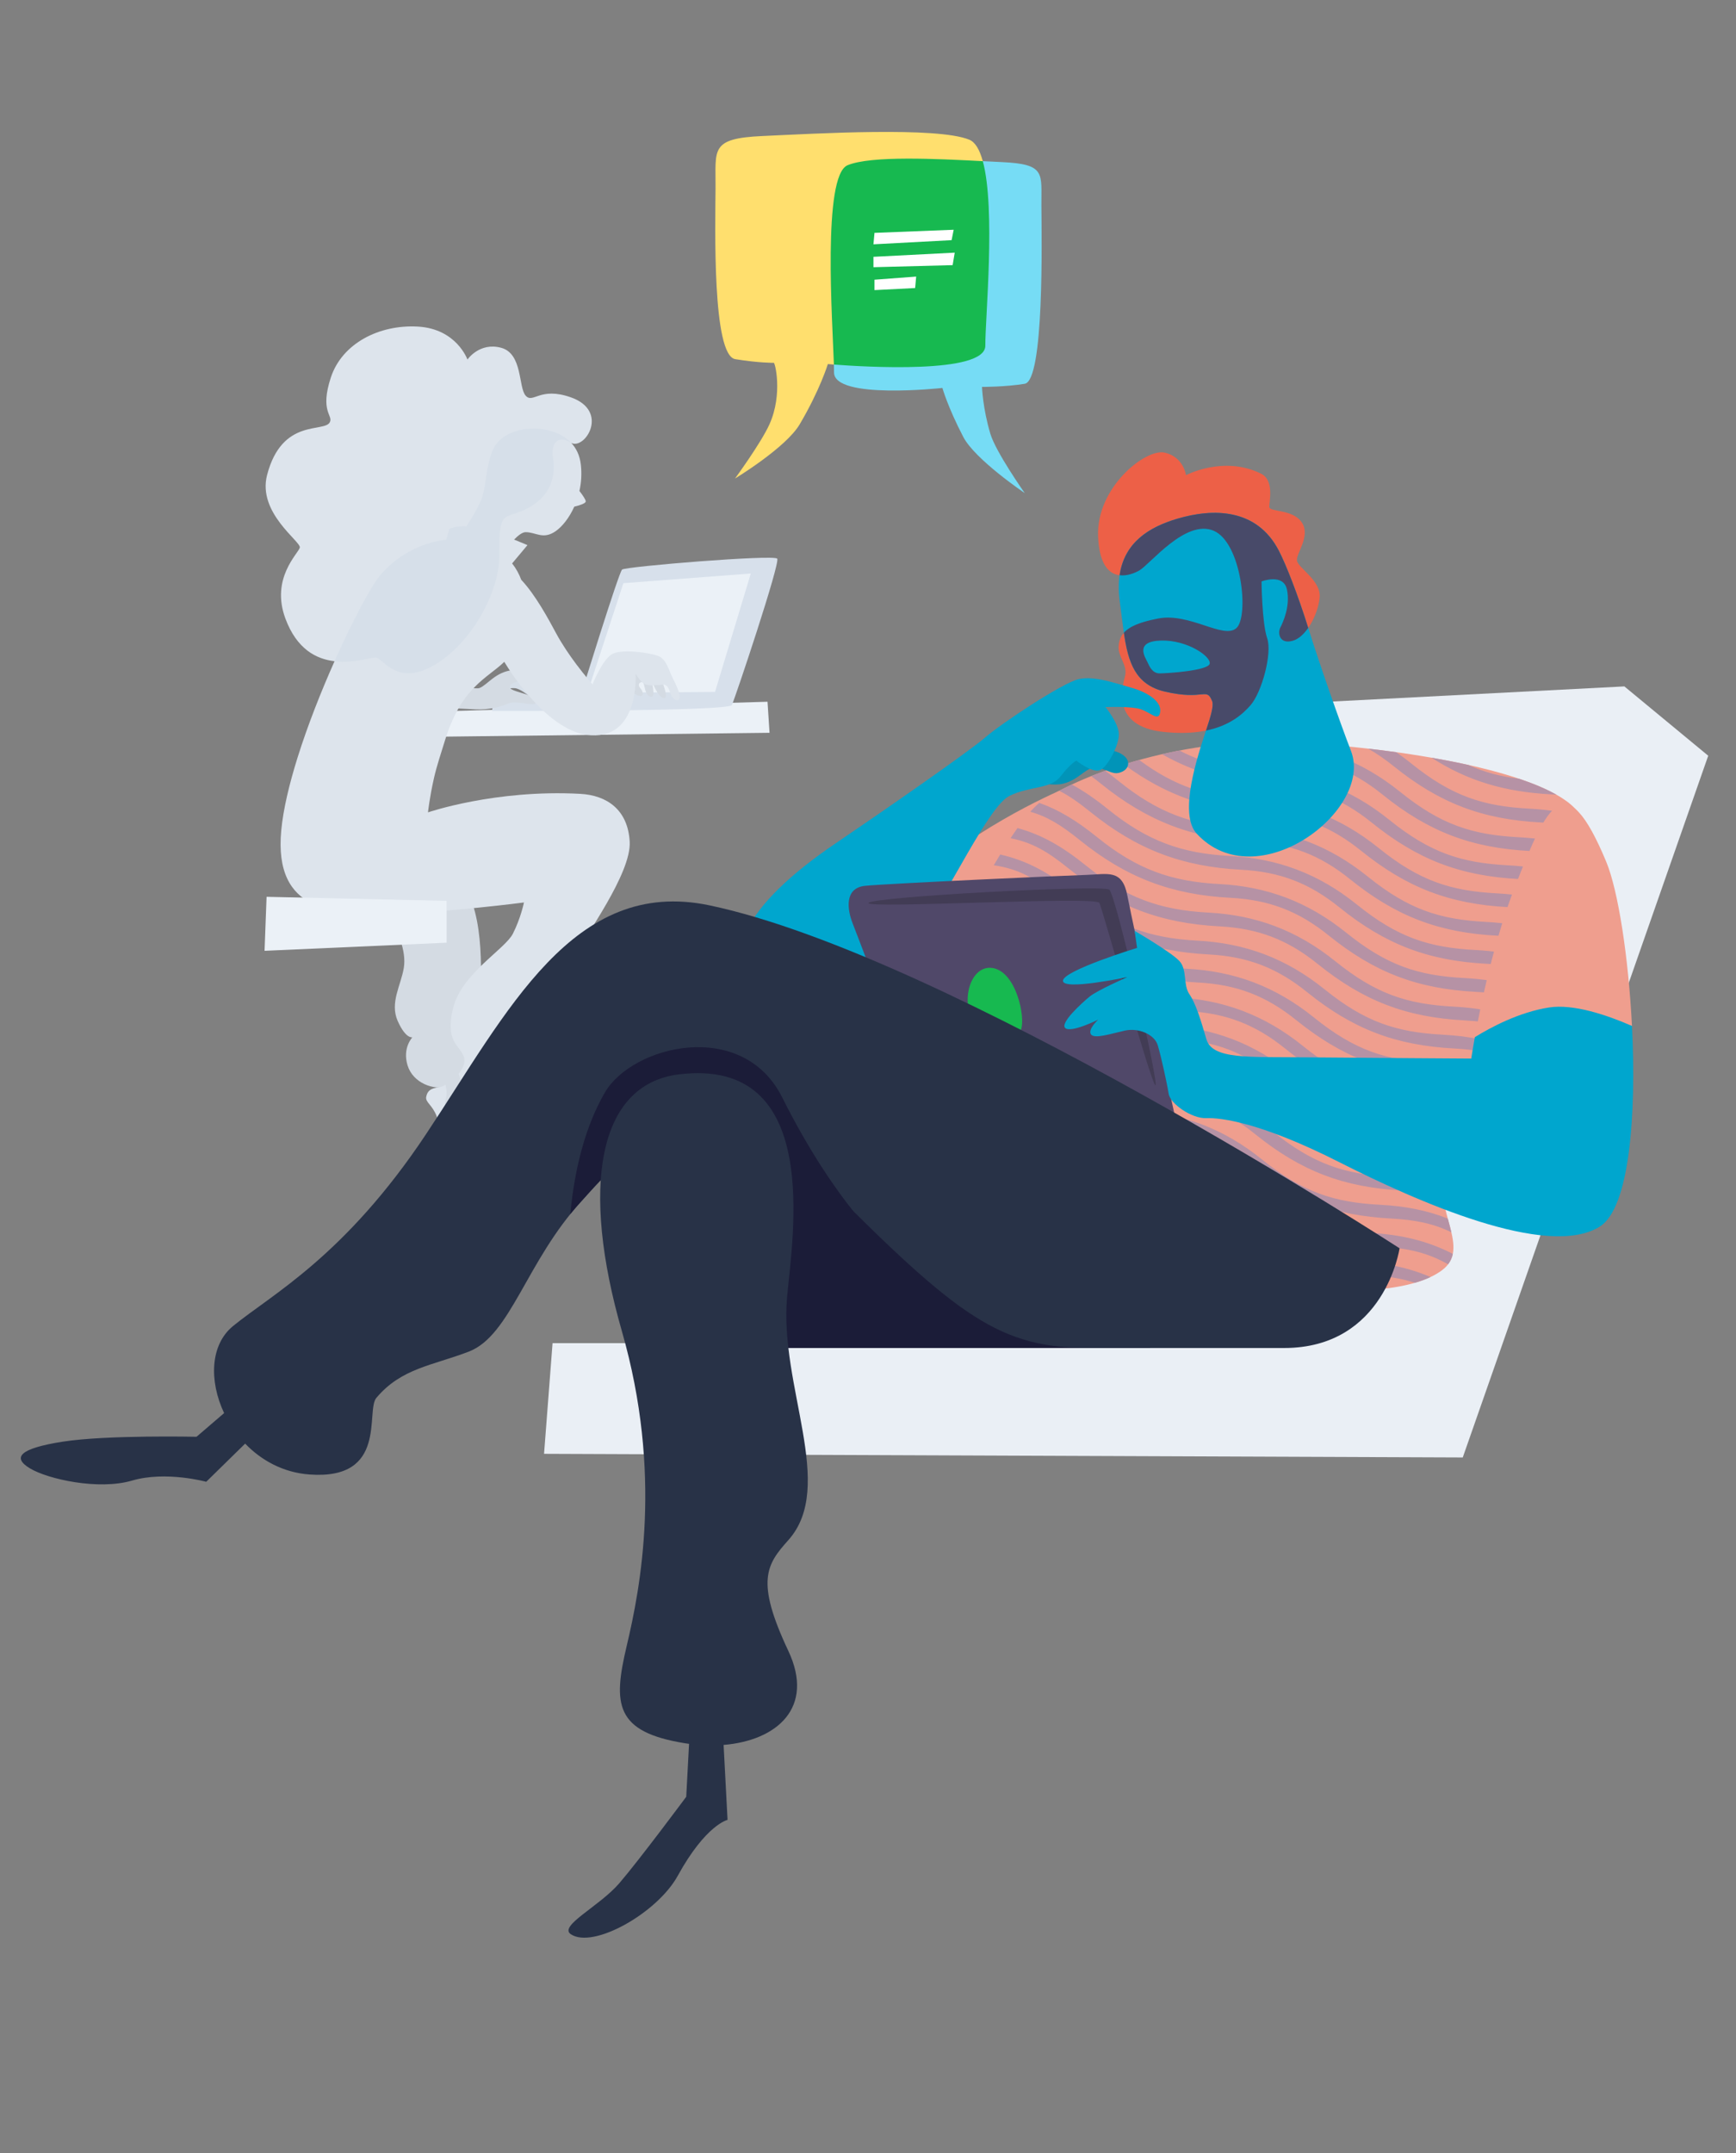 <?xml version="1.0" encoding="utf-8"?>
<!-- Generator: Adobe Illustrator 19.1.0, SVG Export Plug-In . SVG Version: 6.00 Build 0)  -->
<svg version="1.1" id="Layer_1" xmlns:ev="http://www.w3.org/2001/xml-events"
	 xmlns="http://www.w3.org/2000/svg" xmlns:xlink="http://www.w3.org/1999/xlink" x="0px" y="0px" viewBox="-456 299 250 310"
	 enable-background="new -456 299 250 310" xml:space="preserve">
<rect x="-456" y="299" width="250" height="310" fill="#808080" stroke="none"/>
<path fill="#EBF1F7" d="M-395.085,401.498l49.614-1.458l0.291,4.471l-49.322,0.583L-395.085,401.498z"/>
<path fill="#D7E0EB" d="M-384.872,399.622l12.578-0.715c0,0,5.382-17.448,5.877-17.895s21.886-2.195,22.344-1.575
	s-6.069,20.111-6.526,21.073c-0.458,0.962-34.557,0.849-34.557,0.849L-384.872,399.622z"/>
<path fill="#EBF1F7" d="M-353.031,398.633l-18.381,0.125l5.186-15.79l18.349-1.391L-353.031,398.633z"/>
<path fill="#D6DFE9" d="M-385.715,398.995c0,0,3.045-1.195,4.127-0.858c0.924,0.287,1.668,1.124,1.987,1.075
	c0.569-0.087-0.328-1.184-0.328-1.184s1.052,1.439,1.68,1.351c0.628-0.088,0.535-0.708-0.472-2.165
	c-1.007-1.457-3.446-1.053-3.446-1.053L-385.715,398.995z"/>
<path fill="#D4DBE3" d="M-360.368,399.521c-0.934-0.013-1.896-2.823-1.896-2.823s0.839,2.878-0.038,2.626
	c-0.877-0.252-0.822-1.677-1.064-2.001s-0.999,0.117-0.428,0.757c0.622,0.695,0.524,1.725-0.912,0.731
	c-1.251-0.866-0.775-3.835-0.775-3.835l4.154,0.506C-361.327,395.482-359.433,399.534-360.368,399.521z M-377.07,399.148
	c-0.702-0.362-2.278-1.902-2.809-2.091c-0.532-0.189-2.275,0.038-2.659,0.642c-0.383,0.604,1.03,0.854,2.365,1.289
	c1.335,0.436,1.931,1.493,0.706,1.399c-1.226-0.094-2.576-0.463-3.399-0.078c-0.823,0.385-2.546,0.94-4.709,0.828
	c-2.163-0.111-8.242-0.424-8.242-0.424l2.363-4.355c0,0,5.41,2.128,6.523,1.699c1.113-0.43,2.308-2.341,4.799-2.575
	c2.491-0.235,2.294-0.122,4.294,1.583C-375.839,398.77-376.369,399.51-377.07,399.148z"/>
<path fill="#D4DBE3" d="M-400.88,429.257c2.164,3.508,3.438,6.625,3.032,9.109c-0.406,2.484-2.045,5.019-0.879,7.643
	c1.167,2.623,2.116,2.347,2.116,2.347s-1.474,1.522-0.694,4.051c0.78,2.53,3.747,3.636,5.872,3.027
	c2.124-0.609,4.217-1.811,4.319-6.492c0.103-4.681,1.198-13.739-0.83-19.797C-389.972,423.086-403.044,425.75-400.88,429.257z"/>
<path fill="#DDE4EC" d="M-358.239,399.728c-0.408,0.287-1.026-0.167-1.303-1.138c-0.277-0.971-0.823-1.015-0.823-1.015
	s-1.43,0.161-2.337,0.074c-0.907-0.087-1.763-1.648-1.763-1.648s0.647,9.904-7.116,8.793c-2.33-0.334-4.776-1.988-7.022-4.273
	c-1.766-1.796-3.408-3.982-4.776-6.226c-2.397,2.336-6.15,3.61-8.503,11.195c-0.605,1.95-1.232,3.827-1.609,5.485
	c-0.656,2.883-0.873,4.994-0.873,4.994s9.682-3.326,21.914-2.668c3.874,0.209,6.876,2.302,7.132,6.887
	c0.256,4.586-6.479,13.638-7.737,16.243c-1.258,2.604-0.096,6.517-2,8.655c-1.903,2.138-4.188,2.605-5.067,4.021
	c-0.879,1.416-0.375,4.752-3.121,5.873c-2.747,1.12-4.252-0.511-4.252-0.511s-2.117,1.839-2.869,2.869
	c-0.753,1.03-0.184,1.698,0.454,4.402c0.639,2.705,2.789,4.646,2.717,5.784c-0.072,1.138-1.114,0.853-2.792-0.533
	c-1.678-1.386-2.504-5.614-3.127-7.264c-0.623-1.651-1.665-2.009-1.509-2.803c0.156-0.793,0.572-1.239,1.82-1.366
	c1.248-0.127,4.129-2.482,3.623-4.29c-0.506-1.807-2.797-2.091-1.58-7.088c1.217-4.996,7.476-8.483,8.621-10.747
	c1.146-2.264,1.592-4.492,1.592-4.492s-10.99,1.444-19.147,1.601c-8.128,0.156-16.913-0.04-15.806-11.963
	c0.284-3.055,1.163-6.718,2.361-10.538c1.461-4.655,3.398-9.534,5.315-13.836c-2.616-0.305-5.435-1.715-7.08-6.151
	c-2.15-5.798,1.864-9.353,2.079-10.208c0.216-0.856-6.141-4.983-4.712-10.461c2.161-8.287,8.292-6.029,9.043-7.611
	c0.477-1.005-1.471-1.516,0.135-6.416c1.607-4.9,6.944-7.648,12.53-7.335c5.585,0.314,7.144,4.747,7.144,4.747
	s1.729-2.538,4.851-1.697c3.123,0.842,2.462,5.701,3.535,6.897s2.031-1.338,6.502,0.237c5.593,1.971,2.068,7.557,0.073,6.578
	c0.697,0.753,1.219,1.763,1.372,3.13c0.151,1.342,0.052,2.614-0.205,3.777c0.462,0.599,0.924,1.265,0.906,1.514
	c-0.021,0.292-0.919,0.566-1.649,0.742c-0.729,1.627-1.739,2.867-2.653,3.513c-1.854,1.312-2.908,0.128-4.383,0.164
	c-0.45,0.011-1.036,0.457-1.633,1.068c1.134,0.447,1.926,0.796,1.926,0.796l-2.209,2.636c0.573,0.718,1,1.516,1.315,2.356
	c2.073,2.199,3.95,5.715,5.007,7.676c0.873,1.62,1.955,3.195,2.91,4.472c1.291,1.724,2.35,2.902,2.35,2.902s1.47-3.743,2.949-4.422
	c1.48-0.679,5.297-0.123,6.497,0.334c1.2,0.458,1.5,2.019,2.163,3.323C-358.397,398.07-357.832,399.44-358.239,399.728z"/>
<path fill="#D4DBE3" d="M-393.019,452.238c0,0,1.833,3.072,1.195,5.122c-0.589,1.894,1.749,1.368,3.322,3.48
	c1.523,2.046,3.268,5.212,5.834,5.652s2.492-0.725,0.87-1.804c-1.621-1.079-3.676-3.489-4.69-5.204
	c-1.015-1.715-2.377-2.945-2.377-2.945l-2.053-5.458L-393.019,452.238z"/>
<path fill="#D6DFE9" d="M-373.839,362.725c-1.815-1.165-2.861,0.18-2.538,2.107c0.612,3.651-1.056,6.753-5.67,8.175
	c-1.722,0.531-2.109,0.857-2.059,6.024c0.049,5.168-3.964,12.527-9.264,15.678c-5.299,3.151-7.369-0.727-8.406-1.017
	c-0.543-0.152-3.175,0.864-6.055,0.525c2.671-5.994,5.305-10.854,6.567-12.371c2.128-2.559,5.615-4.714,9.527-5.132l0.441-1.556
	c0,0,0.823-0.452,2.463-0.38c0.744-1.15,1.483-2.373,1.906-3.288c1.08-2.339,0.65-4.139,1.736-7.306
	c1.085-3.166,4.991-3.669,6.982-3.436c1.352,0.159,3.232,0.662,4.506,2.05C-373.749,362.777-373.794,362.753-373.839,362.725z"/>
<path fill="#EBF1F7" d="M-417.61,428.127l25.923,0.583v6.025l-26.214,1.167L-417.61,428.127z"/>
<path fill="#EAEFF5" d="M-377.651,508.328l132.301,0.525L-210,407.814l-12.075-9.981l-50.75,2.626l-26.251,73.372l-5.25,18.562
	h-72.1L-377.651,508.328z"/>
<path fill="#EF9E8E" d="M-301.876,412.192c0,0-10.714,4.204-20.475,12.258c-9.76,8.053-18.025,16.46-18.025,16.46l16.625,7.53
	L-301.876,412.192z"/>
<path fill="#EF9E8E" d="M-324.801,447.214c0,0,12.893-28.95,18.9-32.921c6.008-3.971,20.508-9.257,36.226-8.405
	c15.717,0.852,35.219,4.107,40.425,9.456s5.257,20.532-4.725,30.469c-9.983,9.938-12.861,15.421-14.175,21.539
	c-1.314,6.117,4.003,11.372-0.175,14.534c-7.764,5.876-35.591,2.643-52.501-6.129C-317.735,466.985-324.801,447.214-324.801,447.214
	z"/>
<path fill="#B692A5" d="M-277.328,418.203c6.807,0.359,12.736,2.523,18.288,7.004c5.857,4.726,10.355,6.186,17.07,6.538
	c5.673,0.298,10.057,1.654,14.304,4.369c-0.214,0.555-0.448,1.108-0.702,1.657c-3.744-2.723-6.978-3.779-11.988-4.041
	c-8.465-0.446-14.608-2.799-21.208-8.123c-4.343-3.506-8.576-5.127-14.15-5.419c-8.546-0.45-15.033-2.934-21.694-8.309
	c-0.508-0.41-0.99-0.784-1.455-1.129c0.649-0.26,1.323-0.517,2.022-0.769c0.637,0.46,1.286,0.957,1.957,1.499
	C-289.224,416.047-284.316,417.837-277.328,418.203z M-278.874,422.246c6.807,0.358,12.735,2.523,18.288,7.004
	c5.857,4.725,10.355,6.185,17.07,6.538c5.543,0.29,9.856,1.592,14.013,4.184c-0.286,0.5-0.59,0.995-0.912,1.484
	c-3.538-2.459-6.702-3.433-11.487-3.684c-8.465-0.446-14.608-2.798-21.209-8.123c-4.343-3.505-8.576-5.126-14.149-5.419
	c-8.546-0.449-15.034-2.934-21.694-8.309c-1.691-1.364-3.098-2.348-4.505-3.061c0.565-0.299,1.168-0.6,1.809-0.901
	c1.692,0.911,3.378,2.077,5.22,3.563C-290.77,420.089-285.862,421.879-278.874,422.246z M-280.42,426.288
	c6.807,0.358,12.735,2.523,18.287,7.004c5.858,4.725,10.355,6.186,17.071,6.538c5.164,0.271,9.261,1.419,13.159,3.672
	c-0.354,0.442-0.723,0.876-1.111,1.303c-3.134-1.953-6.127-2.765-10.434-2.991c-8.466-0.444-14.609-2.797-21.209-8.123
	c-4.343-3.504-8.576-5.126-14.149-5.419c-8.547-0.448-15.034-2.934-21.695-8.309c-2.715-2.19-4.701-3.4-7.127-4.081
	c0.458-0.515,0.894-0.944,1.303-1.273c2.825,0.999,5.387,2.565,8.349,4.955C-292.317,424.133-287.409,425.922-280.42,426.288z
	 M-281.993,430.4c6.807,0.358,12.735,2.523,18.287,7.004c5.858,4.726,10.356,6.185,17.071,6.538
	c4.511,0.237,8.207,1.143,11.667,2.869c-0.409,0.415-0.802,0.82-1.186,1.22c-2.605-1.322-5.281-1.916-8.867-2.105
	c-8.465-0.445-14.609-2.798-21.209-8.123c-4.342-3.505-8.576-5.127-14.149-5.419c-8.547-0.449-15.034-2.933-21.695-8.308
	c-3.173-2.561-5.351-3.784-8.398-4.385c0.339-0.512,0.673-1.001,1-1.46c3.479,0.946,6.421,2.62,9.923,5.445
	C-293.89,428.244-288.981,430.033-281.993,430.4z M-283.539,434.442c6.807,0.359,12.735,2.523,18.287,7.004
	c5.858,4.726,10.355,6.185,17.071,6.538c3.823,0.201,7.061,0.883,10.066,2.137c-0.391,0.429-0.764,0.847-1.125,1.259
	c-2.145-0.845-4.441-1.26-7.327-1.411c-8.466-0.446-14.609-2.799-21.209-8.123c-4.343-3.505-8.577-5.126-14.149-5.419
	c-8.547-0.45-15.034-2.934-21.695-8.309c-3.466-2.796-5.743-3.997-9.264-4.536c0.31-0.527,0.618-1.043,0.925-1.545
	c3.902,0.893,7.051,2.605,10.863,5.681C-295.436,432.286-290.528,434.076-283.539,434.442z M-285.086,438.485
	c6.807,0.358,12.736,2.522,18.288,7.004c5.857,4.725,10.355,6.186,17.07,6.537c3.213,0.169,6.012,0.678,8.608,1.58
	c-0.368,0.456-0.717,0.901-1.048,1.336c-1.758-0.529-3.668-0.812-5.946-0.931c-8.465-0.445-14.609-2.797-21.209-8.123
	c-4.343-3.505-8.576-5.126-14.149-5.419c-8.547-0.448-15.033-2.934-21.694-8.309c-3.685-2.972-6.027-4.141-9.946-4.629
	c0.294-0.54,0.59-1.076,0.886-1.605c4.242,0.844,7.54,2.572,11.584,5.835C-296.982,436.329-292.074,438.119-285.086,438.485z
	 M-286.659,442.597c6.807,0.358,12.735,2.523,18.288,7.004c5.857,4.725,10.355,6.185,17.07,6.538c2.731,0.143,5.163,0.532,7.425,1.2
	c-0.323,0.489-0.623,0.967-0.903,1.437c-1.472-0.353-3.07-0.557-4.908-0.653c-8.465-0.446-14.608-2.798-21.209-8.123
	c-4.342-3.506-8.576-5.127-14.149-5.419c-8.546-0.449-15.033-2.934-21.694-8.309c-3.861-3.115-6.248-4.25-10.521-4.695
	c0.284-0.549,0.572-1.1,0.863-1.65c4.535,0.798,7.95,2.531,12.182,5.946C-298.555,440.44-293.647,442.23-286.659,442.597z
	 M-288.205,446.639c6.807,0.358,12.735,2.523,18.288,7.004c5.857,4.726,10.355,6.185,17.07,6.538
	c2.468,0.129,4.693,0.459,6.768,1.015c-0.246,0.514-0.469,1.022-0.672,1.525c-1.355-0.293-2.82-0.469-4.482-0.556
	c-8.465-0.445-14.608-2.798-21.209-8.123c-4.343-3.504-8.576-5.126-14.149-5.419c-8.547-0.449-15.034-2.933-21.695-8.308
	c-4.002-3.23-6.421-4.332-11-4.742c0.276-0.555,0.558-1.118,0.846-1.687c4.786,0.757,8.293,2.491,12.679,6.029
	C-300.101,444.483-295.193,446.272-288.205,446.639z M-289.751,450.681c6.807,0.359,12.735,2.523,18.287,7.004
	c5.858,4.726,10.355,6.186,17.071,6.538c2.47,0.13,4.696,0.46,6.773,1.016c-0.152,0.526-0.289,1.053-0.412,1.583
	c-1.428-0.33-2.976-0.522-4.747-0.615c-8.466-0.444-14.609-2.797-21.209-8.122c-4.343-3.505-8.576-5.126-14.149-5.419
	c-8.547-0.449-15.034-2.934-21.695-8.309c-4.121-3.325-6.564-4.394-11.413-4.776c0.267-0.556,0.544-1.129,0.832-1.719
	c5.007,0.722,8.59,2.453,13.105,6.095C-301.648,448.526-296.74,450.315-289.751,450.681z M-291.016,454.89
	c6.807,0.358,12.736,2.522,18.288,7.004c5.857,4.725,10.355,6.184,17.071,6.537c2.678,0.141,5.068,0.517,7.293,1.161
	c0.009,0.584,0.063,1.158,0.147,1.721c-1.725-0.506-3.6-0.781-5.827-0.897c-8.465-0.446-14.608-2.799-21.208-8.123
	c-4.343-3.506-8.576-5.127-14.149-5.419c-8.547-0.449-15.034-2.934-21.695-8.309c-4.316-3.483-6.789-4.491-12.115-4.826
	c0.251-0.539,0.527-1.129,0.825-1.762c5.384,0.659,9.09,2.377,13.814,6.189C-302.912,452.733-298.004,454.522-291.016,454.89z
	 M-292.562,458.932c6.807,0.358,12.735,2.522,18.288,7.004c5.857,4.725,10.355,6.185,17.07,6.538
	c3.668,0.192,6.797,0.828,9.699,1.986c0.185,0.681,0.369,1.338,0.515,1.969c-2.522-1.228-5.136-1.79-8.6-1.971
	c-8.465-0.446-14.608-2.798-21.209-8.123c-4.343-3.505-8.576-5.126-14.149-5.419c-8.546-0.449-15.033-2.934-21.694-8.309
	c-4.267-3.443-6.734-4.467-11.937-4.814c-0.148-0.373-0.222-0.579-0.222-0.579s0.199-0.445,0.557-1.231
	c5.553,0.63,9.311,2.34,14.126,6.225C-304.458,456.775-299.55,458.565-292.562,458.932z M-294.108,462.974
	c6.807,0.358,12.735,2.523,18.288,7.004c5.857,4.725,10.354,6.186,17.07,6.538c4.642,0.243,8.421,1.196,11.969,3.022
	c-0.108,0.533-0.322,1.035-0.679,1.501c-2.869-1.628-5.718-2.331-9.676-2.539c-8.466-0.444-14.609-2.797-21.209-8.123
	c-4.343-3.504-8.576-5.126-14.149-5.419c-8.547-0.448-15.034-2.934-21.695-8.309c-3.157-2.546-5.329-3.769-8.352-4.374
	c-0.349-0.69-0.656-1.328-0.922-1.901c4.346,0.827,7.687,2.558,11.799,5.876C-306.005,460.819-301.097,462.608-294.108,462.974z
	 M-295.681,467.086c6.807,0.358,12.735,2.523,18.288,7.004c5.857,4.726,10.355,6.185,17.07,6.538
	c3.934,0.206,7.248,0.922,10.328,2.247c-0.674,0.317-1.431,0.593-2.256,0.832c-1.9-0.634-3.957-0.963-6.458-1.095
	c-8.465-0.445-14.608-2.798-21.209-8.122c-4.342-3.506-8.576-5.128-14.149-5.42c-8.547-0.449-15.034-2.933-21.695-8.308
	c-1.194-0.964-2.247-1.737-3.258-2.36c-0.588-0.906-1.127-1.789-1.621-2.635c2.462,1.002,4.775,2.474,7.404,4.595
	C-307.578,464.93-302.669,466.719-295.681,467.086z M-297.227,471.128c6.807,0.359,12.735,2.523,18.287,7.004
	c5.857,4.726,10.356,6.185,17.071,6.538c0.645,0.034,1.273,0.082,1.886,0.144c-3.661,0.151-7.815-0.067-12.157-0.621
	c-3.201-1.301-6.212-3.151-9.324-5.661c-4.343-3.505-8.577-5.126-14.149-5.419c-5.128-0.27-9.514-1.273-13.642-3.193
	c-1.83-1.618-3.484-3.335-4.97-5.072C-308.797,469.088-303.985,470.774-297.227,471.128z M-298.774,475.171
	c6.807,0.358,12.736,2.522,18.288,7.004c0.343,0.276,0.68,0.54,1.014,0.795c-1.427-0.293-2.857-0.617-4.278-0.974
	c-4.089-3.105-8.154-4.565-13.41-4.841c-0.302-0.016-0.601-0.035-0.898-0.056c-0.95-0.432-1.875-0.879-2.768-1.342
	c-0.591-0.307-1.169-0.628-1.737-0.961C-301.362,474.979-300.106,475.101-298.774,475.171z M-238.783,429.617
	c-8.465-0.444-14.608-2.797-21.208-8.122c-4.343-3.505-8.577-5.127-14.149-5.419c-7.822-0.41-13.918-2.529-20.001-7.004
	c0.713-0.223,1.445-0.44,2.194-0.648c5.106,3.791,9.771,5.331,16.192,5.667c6.807,0.359,12.736,2.523,18.288,7.004
	c5.857,4.726,10.355,6.187,17.07,6.538c5.543,0.291,9.855,1.592,14.011,4.184c-0.128,0.602-0.278,1.207-0.45,1.812
	C-230.563,430.928-233.791,429.879-238.783,429.617z M-237.236,425.575c-8.466-0.445-14.609-2.798-21.209-8.123
	c-4.343-3.504-8.576-5.126-14.149-5.419c-6.143-0.323-11.222-1.697-16.066-4.44c0.82-0.187,1.656-0.363,2.507-0.526
	c3.618,1.875,7.327,2.74,11.945,2.982c6.807,0.358,12.735,2.523,18.287,7.004c5.858,4.726,10.356,6.185,17.071,6.538
	c5.116,0.268,9.185,1.397,13.05,3.609c-0.025,0.632-0.074,1.275-0.147,1.924C-229.405,426.765-232.54,425.821-237.236,425.575z
	 M-235.69,421.533c-8.465-0.445-14.609-2.798-21.209-8.123c-4.342-3.506-8.576-5.127-14.149-5.419
	c-3.613-0.19-6.858-0.745-9.903-1.727c1.95-0.229,3.953-0.381,5.992-0.439c0.742,0.079,1.506,0.14,2.297,0.182
	c6.807,0.358,12.735,2.523,18.288,7.004c5.857,4.725,10.355,6.185,17.07,6.538c4.298,0.225,7.855,1.059,11.175,2.63
	c0.115,0.637,0.203,1.297,0.262,1.976C-228.786,422.467-231.664,421.744-235.69,421.533z M-234.117,417.421
	c-8.466-0.445-14.609-2.798-21.209-8.123c-1.214-0.98-2.421-1.808-3.65-2.506c1.351,0.155,2.702,0.326,4.041,0.512
	c0.718,0.495,1.429,1.026,2.134,1.595c5.857,4.725,10.355,6.186,17.07,6.538c2.776,0.145,5.243,0.545,7.537,1.233
	c0.402,0.61,0.759,1.291,1.066,2.033C-229.176,417.945-231.381,417.564-234.117,417.421z M-232.571,413.379
	c-6.776-0.357-12.064-1.937-17.289-5.284c1.824,0.318,3.6,0.666,5.302,1.044c2.332,1.061,4.682,1.667,7.347,1.997
	c2.075,0.699,3.888,1.461,5.348,2.287C-232.095,413.406-232.33,413.391-232.571,413.379z"/>
<path fill="#ED6047" d="M-265.959,385.069c-0.261,2.467-1.94,5.655-3.878,6.194c-1.937,0.54-2.176-1.134-1.789-1.892
	c0.388-0.758,1.472-3.111,0.957-5.492c-0.516-2.382-3.657-1.16-3.657-1.16s0.056,5.996,0.809,8.174
	c0.753,2.177-0.77,7.795-2.4,9.655c-1.63,1.861-4.889,4.636-12.508,3.839c-7.62-0.798-5.958-6.51-5.559-8.05
	c0.398-1.54-0.999-2.72-0.928-4.233c0.105-2.256,1.832-3.286,5.659-4.04c4.565-0.899,9.435,3.029,11.297,1.384
	c1.862-1.645,0.779-12.312-3.27-14.029c-4.049-1.717-9.148,4.84-10.72,5.731c-1.571,0.892-5.626,2.168-5.917-4.905
	c-0.291-7.074,6.858-12.706,9.592-12.074c2.734,0.633,3.066,3.245,3.066,3.245s5.445-2.887,10.818-0.208
	c1.914,0.955,1.168,3.967,1.175,4.766c0.006,0.8,3.352,0.277,4.679,2.241c1.327,1.964-0.825,4.442-0.693,5.5
	C-269.093,380.772-265.697,382.601-265.959,385.069z M-288.821,391.231c-3.856,0.116-2.245,2.442-1.939,3.098
	c0.306,0.655,0.714,1.639,1.797,1.63c1.083-0.01,6.839-0.382,7.16-1.367C-281.481,393.607-284.965,391.116-288.821,391.231z"/>
<path fill="#00A6CE" d="M-286.448,373.688c-5.108,1.508-9.34,4.564-8.274,12.112c0.893,6.333,0.845,11.472,6.489,12.784
	c5.654,1.315,5.936-0.691,6.783,1.333c0.293,0.7-0.221,2.299-0.882,4.294c-1.25,3.773-3.955,11.97-1.343,14.81
	c8.634,9.388,25.538-3.341,22.225-11.907c-1.598-4.13-4.623-12.811-6.107-17.556c-1.512-4.835-3.195-9.153-4.264-11.234
	C-275.005,372.127-281.339,372.181-286.448,373.688z"/>
<path fill="#484A69" d="M-271.821,378.324c1.058,2.059,2.717,6.309,4.217,11.083c-0.64,0.922-1.412,1.628-2.233,1.856
	c-1.937,0.54-2.176-1.134-1.789-1.892c0.388-0.758,1.472-3.111,0.957-5.492c-0.516-2.382-3.657-1.16-3.657-1.16
	s0.056,5.996,0.809,8.174c0.753,2.177-0.77,7.795-2.4,9.655c-1.104,1.261-2.959,2.94-6.409,3.645
	c0.658-1.986,1.168-3.578,0.876-4.276c-0.847-2.024-1.129-0.018-6.783-1.333c-4.292-0.998-5.292-4.21-5.918-8.476
	c0.853-0.962,2.442-1.56,4.898-2.044c4.565-0.899,9.435,3.029,11.297,1.384c1.862-1.645,0.779-12.312-3.27-14.029
	c-4.049-1.717-9.148,4.84-10.72,5.731c-0.657,0.373-1.749,0.811-2.819,0.679c0.688-4.723,4.219-6.931,8.317-8.141
	C-281.339,372.181-275.005,372.127-271.821,378.324z M-288.821,391.231c-3.856,0.116-2.245,2.442-1.939,3.098
	c0.306,0.655,0.714,1.639,1.797,1.63c1.083-0.01,6.839-0.382,7.16-1.367C-281.481,393.607-284.965,391.116-288.821,391.231z"/>
<path fill="#0194B8" d="M-296.451,406.939c3.418,0.536,3.423,2.522,2.1,3.152c-1.322,0.63-1.78-0.162-3.5-0.526
	c-1.719-0.364-2.54,1.671-5.075,2.277c-2.534,0.605-7-1.226-7-1.226l10.5-7.355C-299.426,403.261-299.869,406.402-296.451,406.939z"
	/>
<path fill="#00A6CE" d="M-346.326,441.961c6.443,4.631,16.543,0.929,21.875-7.005c5.332-7.933,10.844-19.904,13.825-21.363
	c2.981-1.46,5.914-0.938,7.35-2.802c1.437-1.864,2.275-2.276,2.275-2.276s2.191,1.74,3.325,1.4c1.135-0.339,2.864-3.658,2.8-5.253
	c-0.063-1.595-1.925-3.852-1.925-3.852s2.777-0.129,4.55,0.175c1.774,0.304,3.1,2.141,3.325,0.525
	c0.226-1.616-2.048-2.915-4.2-3.502c-2.151-0.587-5.237-1.736-7.525-1.226c-2.287,0.51-11.158,6.384-13.475,8.405
	c-2.316,2.022-15.076,10.868-21.525,15.235C-348.922,429.408-352.769,437.329-346.326,441.961z"/>
<path fill="#504869" d="M-329.001,443.011c0,0-3.383-8.957-4.2-11.032c-0.817-2.074-1.195-5.108,1.75-5.428
	c2.946-0.32,28.75-1.488,31.85-1.576c3.101-0.088,5.218-0.902,5.95,2.977c0.733,3.879,7.526,34.847,7.526,34.847l-26.776-3.852
	L-329.001,443.011z"/>
<path fill="#423C55" d="M-330.926,429.003c-0.741,0.892,32.766-1.016,33.25,0c0.485,1.015,7.301,25.553,8.05,26.266
	c0.75,0.713-5.722-27.776-6.65-28.193C-297.779,426.4-330.184,428.111-330.926,429.003z"/>
<path fill="#17B950" d="M-313.121,438.371c-3.48-0.467-4.976,6.03-1.727,9.014c3.249,2.983,5.19,1.565,5.877-0.131
	S-309.642,438.837-313.121,438.371z"/>
<path fill="#00A6CE" d="M-243.609,448.336c7.291-11.878,15.603-13.526,22.627-1.615c0.649,12.819-0.349,26.15-4.593,28.861
	c-7.527,4.807-26.476-3.633-37.625-9.281c-11.149-5.648-16.926-6.386-19.075-6.304c-2.15,0.082-5.213-2.113-5.426-3.502
	c-0.212-1.389-1.091-5.413-1.575-7.004c-0.484-1.592-2.811-2.525-4.725-2.102c-1.914,0.423-4.448,1.271-4.9,0.525
	c-0.451-0.745,1.05-2.101,1.05-2.101s-3.854,1.933-4.725,1.226c-0.871-0.707,2.434-3.674,3.5-4.553
	c1.067-0.879,5.425-2.802,5.425-2.802s-9.312,1.994-9.275,0.526c0.038-1.468,10.675-4.728,10.675-4.728l-0.35-2.452
	c0,0,5.352,3.113,6.476,4.378c1.123,1.265,0.477,3.382,1.4,4.728c0.922,1.346,1.639,3.683,2.45,6.479
	c0.857,2.956,6.02,2.545,14.525,2.627c8.504,0.081,23.625,0.175,23.625,0.175S-243.955,450.255-243.609,448.336z"/>
<path fill="#EF9E8E" d="M-232.925,444.062c-4.325,0.669-8.444,2.888-10.684,4.274c0.859-4.76,2.807-14.183,5.959-22.135
	c4.391-11.078,7.017-17.374,12.95-3.152c1.731,4.149,3.217,13.757,3.718,23.672C-224.608,445.139-229.406,443.518-232.925,444.062z"
	/>
<path fill="#1B1C38" d="M-343.701,493.093h53.375c0,0-48.839-43.596-56.35-37.824C-354.187,461.041-343.701,493.093-343.701,493.093
	z"/>
<path fill="#283247" d="M-271.075,493.093c-10.548,0-15.098,0-28.001,0c-12.902,0-18.84-4.324-38.5-24.165
	c-17.724-17.887-30.978-1.014-34.65,2.977c-7.982,8.674-10.229,19.401-16.275,21.713c-5.261,2.012-9.705,2.386-13.3,6.655
	c-1.581,1.876,1.712,11.859-9.625,11.032c-3.783-0.276-6.937-2.025-9.269-4.445l-5.606,5.495c0,0-5.818-1.599-10.675-0.175
	c-4.858,1.424-12.123-0.204-14.701-1.751c-2.577-1.547-1.585-2.866,4.725-3.852c6.311-0.987,19.251-0.701,19.251-0.701l3.976-3.411
	c-2.176-4.609-2.02-9.827,1.274-12.524c5.579-4.567,16.1-10.029,27.825-27.667c11.725-17.639,21.148-37.035,40.775-32.921
	c34.352,7.199,99.401,49.381,99.401,49.381S-256.533,493.093-271.075,493.093z"/>
<path fill="#1B1C38" d="M-343.351,457.02c4.043,8.078,7.905,13.465,10.22,16.357c-0.424,15.094-19.267,15.497-36.164-4.65
	c-1.274,1.295-2.262,2.45-2.931,3.178c-0.578,0.628-1.126,1.268-1.648,1.914c0.624-6.6,2.178-12.669,4.973-17.499
	C-364.96,449.51-349.073,445.587-343.351,457.02z"/>
<path fill="#283247" d="M-342.476,520.761c-3.137,3.507-4.758,5.84,0,15.935c3.863,8.196-1.676,12.927-9.318,13.547l0.568,10.793
	c0,0-3.121,0.683-7.175,8.055c-2.944,5.354-12.189,10.577-15.4,8.405c-1.784-1.206,4.119-3.997,7-7.354
	c2.926-3.411,9.625-12.433,9.625-12.433l0.406-7.623c-0.193-0.026-0.387-0.051-0.581-0.082c-10.13-1.625-10.381-5.644-8.4-14.009
	c1.981-8.364,5.206-24.815-0.7-45.353c-5.906-20.539-3.567-35.506,8.225-36.949c20.761-2.54,16.347,23.465,15.575,32.045
	C-343.807,498.581-335.532,512.997-342.476,520.761z"/>
<path fill="#76DCF5" d="M-311.731,322.34c6.403,0.288,5.668,1.624,5.702,6.294c0.035,4.669,0.417,25.164-2.401,25.626
	c-2.818,0.462-6.152,0.449-6.152,0.449s0.094,3.034,1.2,6.744c0.788,2.643,4.952,8.542,4.952,8.542s-7.15-4.813-8.854-8.092
	c-2.249-4.331-3.001-7.044-3.001-7.044s-15.641,1.731-15.607-2.248s-1.968-28.204,1.951-29.822
	C-330.022,321.171-318.135,322.051-311.731,322.34z"/>
<path fill="#FFDF6E" d="M-352.955,326.021c-0.041,5.517-0.493,24.146,2.839,24.692c3.331,0.545,5.528,0.531,5.528,0.531
	c0.153-0.294,1.381,4.46-0.608,8.86c-1.215,2.689-4.952,7.793-4.952,7.793s7.31-4.421,9.304-7.793
	c2.935-4.963,4.062-8.683,4.062-8.683s0.321,0.028,0.87,0.07c12.22-8.212,17.757-14.901,21.443-29.287
	c-0.439-1.606-1.064-2.726-1.94-3.087c-4.633-1.912-22.234-0.872-29.804-0.531C-353.783,318.926-352.914,320.505-352.955,326.021z"
	/>
<path fill="#17B950" d="M-333.941,322.789c-3.646,1.506-2.168,22.571-1.971,28.702c4.143,0.317,21.845,1.425,21.809-2.726
	c-0.033-3.811,1.516-19.675-0.366-26.561C-321.083,321.865-330.53,321.38-333.941,322.789z"/>
<path fill="#FFFFFF" d="M-330.216,334.178l0.15-1.648l11.405-0.45l-0.3,1.499L-330.216,334.178z M-318.811,337.176l-11.405,0.299
	v-1.498l11.705-0.6L-318.811,337.176z M-324.213,340.473l-5.853,0.299v-1.498l6.003-0.45L-324.213,340.473z"/>
</svg>
